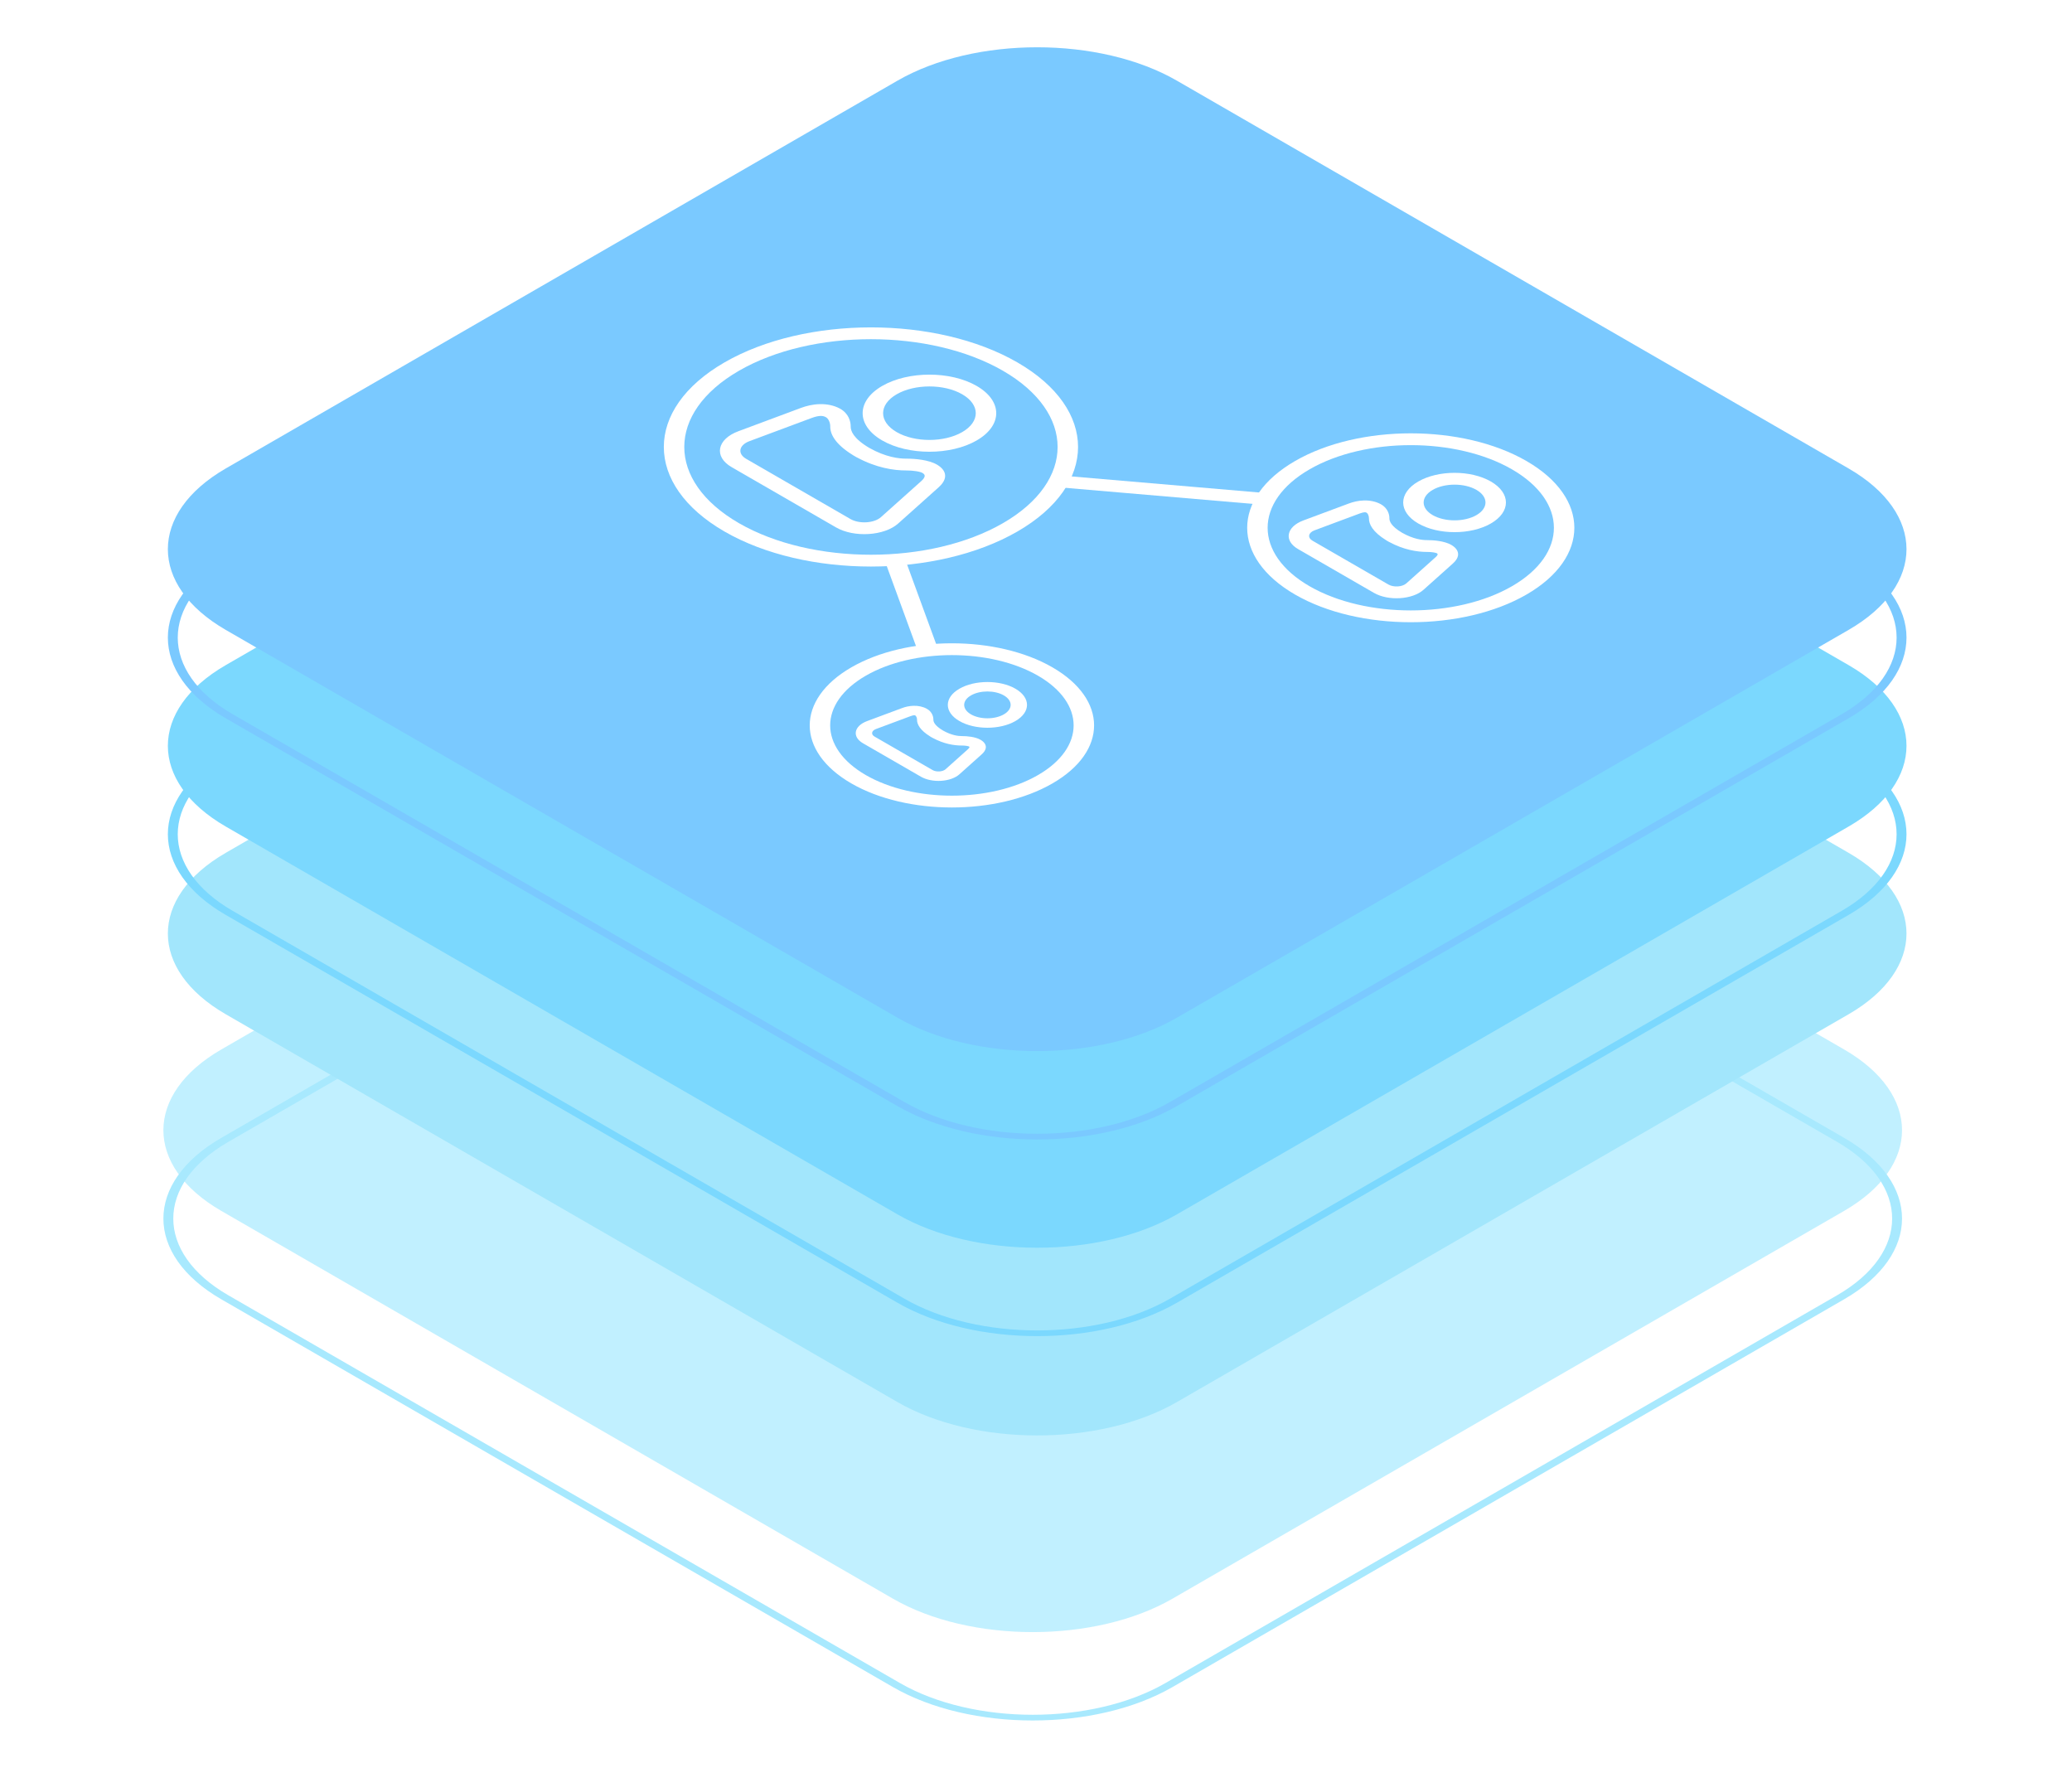 <!--
 * Copyright (c) 2023 Contributors to the Eclipse Foundation
 *
 * See the NOTICE file(s) distributed with this work for additional
 * information regarding copyright ownership.
 *
 * This program and the accompanying materials are made available under the
 * terms of the Apache License, Version 2.0 which is available at
 * https://www.apache.org/licenses/LICENSE-2.0.
 *
 * Unless required by applicable law or agreed to in writing, software
 * distributed under the License is distributed on an "AS IS" BASIS, WITHOUT
 * WARRANTIES OR CONDITIONS OF ANY KIND, either express or implied. See the
 * License for the specific language governing permissions and limitations
 * under the License.
 *
 * SPDX-License-Identifier: CC-BY-4.0
-->
<svg width="286" height="244" viewBox="0 0 286 244" fill="none" xmlns="http://www.w3.org/2000/svg">
<g clip-path="url(#clip0_989_3955)">
<path d="M123.249 91.328C133.907 85.176 151.186 85.176 161.843 91.328L254.546 144.845C265.204 150.998 265.204 160.973 254.546 167.126L161.843 220.643C151.186 226.796 133.907 226.796 123.249 220.643L30.547 167.126C19.889 160.973 19.889 150.998 30.547 144.845L123.249 91.328Z" fill="#BAEEFF" fill-opacity="0.9"/>
<path fill-rule="evenodd" clip-rule="evenodd" d="M253.581 157.602L160.879 104.084C150.754 98.24 134.339 98.24 124.214 104.084L31.512 157.602C21.387 163.447 21.387 172.923 31.512 178.768L124.214 232.285C134.339 238.13 150.754 238.13 160.879 232.285L253.581 178.768C263.706 172.923 263.706 163.447 253.581 157.602ZM161.843 103.527C151.186 97.375 133.907 97.375 123.249 103.527L30.547 157.045C19.889 163.197 19.889 173.172 30.547 179.325L123.249 232.842C133.907 238.995 151.186 238.995 161.843 232.842L254.546 179.325C265.204 173.172 265.204 163.197 254.546 157.045L161.843 103.527Z" fill="#A8E9FE"/>
<path d="M123.866 64.188C134.523 58.035 151.802 58.035 162.46 64.188L255.162 117.705C265.82 123.858 265.82 133.833 255.162 139.986L162.46 193.503C151.802 199.655 134.523 199.655 123.866 193.503L31.163 139.986C20.506 133.833 20.506 123.858 31.163 117.705L123.866 64.188Z" fill="#A2E6FC"/>
<g filter="url(#filter0_ddddd_989_3955)">
<path fill-rule="evenodd" clip-rule="evenodd" d="M254.197 130.461L161.495 76.944C151.37 71.099 134.955 71.099 124.83 76.944L32.128 130.461C22.003 136.306 22.003 145.783 32.128 151.628L124.83 205.145C134.955 210.99 151.37 210.99 161.495 205.145L254.197 151.628C264.322 145.783 264.322 136.306 254.197 130.461ZM162.46 76.387C151.802 70.235 134.523 70.235 123.866 76.387L31.163 129.904C20.506 136.057 20.506 146.032 31.163 152.185L123.866 205.702C134.523 211.855 151.802 211.855 162.46 205.702L255.162 152.185C265.82 146.032 265.82 136.057 255.162 129.904L162.46 76.387Z" fill="#A2E6FC"/>
</g>
<path d="M123.866 38.281C134.523 32.128 151.802 32.128 162.46 38.281L255.162 91.798C265.82 97.951 265.82 107.926 255.162 114.078L162.46 167.596C151.802 173.748 134.523 173.748 123.866 167.596L31.163 114.078C20.506 107.926 20.506 97.951 31.163 91.798L123.866 38.281Z" fill="#7BD8FE"/>
<path fill-rule="evenodd" clip-rule="evenodd" d="M254.197 104.554L161.495 51.037C151.37 45.192 134.955 45.192 124.83 51.037L32.128 104.554C22.003 110.399 22.003 119.876 32.128 125.721L124.83 179.238C134.955 185.083 151.37 185.083 161.495 179.238L254.197 125.721C264.322 119.876 264.322 110.399 254.197 104.554ZM162.46 50.48C151.802 44.328 134.523 44.328 123.866 50.48L31.163 103.997C20.506 110.15 20.506 120.125 31.163 126.278L123.866 179.795C134.523 185.947 151.802 185.947 162.46 179.795L255.162 126.278C265.82 120.125 265.82 110.15 255.162 103.997L162.46 50.48Z" fill="#7BD8FE"/>
<path d="M123.866 11.14C134.524 4.988 151.803 4.988 162.46 11.14L255.163 64.657C265.82 70.81 265.82 80.785 255.163 86.938L162.46 140.455C151.803 146.608 134.524 146.608 123.866 140.455L31.163 86.938C20.506 80.785 20.506 70.81 31.163 64.657L123.866 11.14Z" fill="#7AC9FF"/>
<path fill-rule="evenodd" clip-rule="evenodd" d="M254.198 77.414L161.495 23.896C151.371 18.052 134.955 18.052 124.831 23.896L32.128 77.414C22.004 83.259 22.004 92.735 32.128 98.58L124.831 152.097C134.955 157.942 151.371 157.942 161.495 152.097L254.198 98.58C264.322 92.735 264.322 83.259 254.198 77.414ZM162.46 23.339C151.803 17.187 134.524 17.187 123.866 23.339L31.163 76.857C20.506 83.009 20.506 92.984 31.163 99.137L123.866 152.654C134.524 158.807 151.803 158.807 162.46 152.654L255.163 99.137C265.82 92.984 265.82 83.009 255.163 76.857L162.46 23.339Z" fill="#7AC9FF"/>
<path fill-rule="evenodd" clip-rule="evenodd" d="M180.759 80.909C188.475 85.363 200.984 85.363 208.7 80.909C216.415 76.454 216.415 69.233 208.7 64.778C200.984 60.324 188.475 60.324 180.759 64.778C173.044 69.233 173.044 76.454 180.759 80.909ZM178.763 82.061C187.581 87.152 201.878 87.152 210.696 82.061C219.514 76.97 219.514 68.717 210.696 63.626C201.878 58.535 187.581 58.535 178.763 63.626C169.945 68.717 169.945 76.97 178.763 82.061Z" fill="white"/>
<path fill-rule="evenodd" clip-rule="evenodd" d="M119.511 106.975C126.073 110.763 136.711 110.763 143.273 106.975C149.835 103.187 149.835 97.045 143.273 93.257C136.711 89.469 126.073 89.469 119.511 93.257C112.949 97.045 112.949 103.187 119.511 106.975ZM117.515 108.127C125.179 112.552 137.605 112.552 145.269 108.127C152.934 103.703 152.934 96.529 145.269 92.105C137.605 87.68 125.179 87.68 117.515 92.105C109.851 96.529 109.851 103.703 117.515 108.127Z" fill="white"/>
<path fill-rule="evenodd" clip-rule="evenodd" d="M101.998 72.207C112.06 78.016 128.374 78.016 138.436 72.207C148.498 66.398 148.498 56.98 138.436 51.171C128.374 45.362 112.06 45.362 101.998 51.171C91.936 56.98 91.936 66.398 101.998 72.207ZM100.002 73.359C111.166 79.805 129.267 79.805 140.432 73.359C151.596 66.914 151.596 56.464 140.432 50.019C129.267 43.574 111.166 43.574 100.002 50.019C88.837 56.464 88.837 66.914 100.002 73.359Z" fill="white"/>
<path fill-rule="evenodd" clip-rule="evenodd" d="M174 69.638L145.789 67.221L146.203 65.609L174.415 68.026L174 69.638Z" fill="white"/>
<path fill-rule="evenodd" clip-rule="evenodd" d="M126.729 89.97L122.297 77.853L125.059 77.517L129.491 89.633L126.729 89.97Z" fill="white"/>
<path fill-rule="evenodd" clip-rule="evenodd" d="M191.563 70.587C191.723 70.918 191.784 71.26 191.78 71.55C191.775 71.902 191.979 72.613 193.536 73.533C195.129 74.432 196.361 74.549 196.971 74.546C197.473 74.544 198.066 74.579 198.639 74.672C199.191 74.761 199.865 74.926 200.378 75.239C201.012 75.627 201.298 76.095 201.26 76.579C201.225 77.035 200.91 77.447 200.532 77.783C199.529 78.677 197.92 80.112 196.493 81.396C194.974 82.763 191.644 82.98 189.646 81.827L179.169 75.778C177.171 74.625 177.547 72.703 179.915 71.826C182.139 71.002 184.626 70.073 186.174 69.494C186.756 69.276 187.469 69.094 188.258 69.073C189.097 69.052 189.909 69.217 190.579 69.582C191.123 69.879 191.408 70.268 191.563 70.587ZM191.642 80.674C192.357 81.087 193.564 81.014 194.117 80.516C195.548 79.229 197.159 77.791 198.163 76.896C198.376 76.707 198.435 76.576 198.44 76.506C198.443 76.476 198.435 76.457 198.426 76.442C198.417 76.428 198.393 76.4 198.326 76.358C198.307 76.347 198.184 76.291 197.879 76.241C197.595 76.195 197.269 76.175 196.995 76.176C195.613 76.183 193.757 75.888 191.754 74.804L191.75 74.806C191.678 74.766 191.608 74.725 191.54 74.685C191.47 74.645 191.4 74.605 191.33 74.564L191.334 74.561C189.456 73.405 188.945 72.334 188.957 71.536C188.959 71.377 188.923 71.19 188.844 71.025C188.759 70.849 188.662 70.778 188.641 70.767C188.57 70.728 188.521 70.715 188.496 70.71C188.47 70.704 188.437 70.7 188.385 70.701C188.264 70.704 188.037 70.739 187.709 70.861C186.16 71.441 183.669 72.371 181.439 73.197C180.577 73.516 180.45 74.213 181.165 74.626L191.642 80.674Z" fill="white"/>
<path fill-rule="evenodd" clip-rule="evenodd" d="M203.793 67.611C202.126 66.649 199.424 66.649 197.757 67.611C196.09 68.573 196.09 70.133 197.757 71.096C199.424 72.058 202.126 72.058 203.793 71.096C205.46 70.133 205.46 68.573 203.793 67.611ZM195.761 66.459C198.53 64.86 203.02 64.86 205.789 66.459C208.558 68.057 208.558 70.649 205.789 72.248C203.02 73.847 198.53 73.847 195.761 72.248C192.991 70.649 192.991 68.057 195.761 66.459Z" fill="white"/>
<path fill-rule="evenodd" clip-rule="evenodd" d="M128.668 98.59C128.792 98.846 128.839 99.11 128.836 99.334C128.832 99.594 128.981 100.129 130.162 100.826C131.369 101.508 132.297 101.594 132.748 101.592C133.135 101.59 133.592 101.617 134.035 101.689C134.461 101.757 134.986 101.885 135.387 102.13C135.88 102.432 136.104 102.797 136.075 103.175C136.047 103.53 135.801 103.849 135.51 104.109C134.744 104.791 133.516 105.887 132.426 106.868C131.249 107.927 128.668 108.096 127.119 107.201L119.119 102.583C117.57 101.689 117.862 100.199 119.697 99.519C121.396 98.89 123.294 98.181 124.476 97.739C124.925 97.57 125.478 97.429 126.093 97.413C126.747 97.396 127.381 97.525 127.903 97.81C128.328 98.041 128.549 98.344 128.668 98.59ZM128.716 106.279C129.238 106.581 130.121 106.528 130.525 106.163C131.618 105.18 132.848 104.083 133.615 103.4C133.774 103.258 133.815 103.163 133.818 103.117C133.82 103.097 133.815 103.087 133.811 103.08C133.806 103.073 133.792 103.054 133.745 103.025C133.745 103.025 133.745 103.026 133.745 103.025C133.745 103.025 133.725 103.014 133.67 102.997C133.612 102.98 133.531 102.961 133.427 102.944C133.215 102.91 132.972 102.895 132.767 102.896C131.697 102.901 130.267 102.672 128.729 101.839L128.726 101.841C128.671 101.81 128.617 101.779 128.565 101.748C128.511 101.718 128.458 101.687 128.404 101.655L128.407 101.654C126.964 100.766 126.568 99.94 126.577 99.323C126.579 99.204 126.552 99.063 126.493 98.941C126.464 98.881 126.432 98.835 126.401 98.801C126.372 98.769 126.352 98.757 126.352 98.757C126.352 98.757 126.352 98.757 126.352 98.757C126.303 98.73 126.271 98.722 126.259 98.72C126.246 98.717 126.228 98.715 126.194 98.715C126.114 98.717 125.95 98.741 125.704 98.833C124.521 99.275 122.62 99.986 120.917 100.616C120.286 100.85 120.193 101.36 120.716 101.661L128.716 106.279Z" fill="white"/>
<path fill-rule="evenodd" clip-rule="evenodd" d="M138.561 95.977C137.309 95.254 135.278 95.254 134.025 95.977C132.773 96.701 132.773 97.873 134.025 98.596C135.278 99.319 137.309 99.319 138.561 98.596C139.814 97.873 139.814 96.701 138.561 95.977ZM132.429 95.055C134.563 93.823 138.024 93.823 140.158 95.055C142.293 96.288 142.293 98.286 140.158 99.518C138.024 100.75 134.563 100.75 132.429 99.518C130.294 98.286 130.294 96.288 132.429 95.055Z" fill="white"/>
<path fill-rule="evenodd" clip-rule="evenodd" d="M117.144 57.636C117.349 58.06 117.428 58.501 117.423 58.875C117.414 59.447 117.758 60.502 119.991 61.819C122.273 63.108 124.1 63.307 125.091 63.302C125.738 63.299 126.503 63.345 127.237 63.463C127.95 63.578 128.773 63.784 129.386 64.159C130.159 64.631 130.5 65.195 130.455 65.778C130.412 66.332 130.026 66.845 129.538 67.279C128.159 68.508 125.947 70.481 123.984 72.247C122.077 73.963 117.898 74.235 115.392 72.788L100.99 64.474C98.484 63.028 98.955 60.615 101.928 59.514C104.986 58.381 108.405 57.104 110.533 56.307C111.286 56.026 112.175 55.803 113.134 55.779C114.143 55.752 115.12 55.949 115.938 56.395C116.587 56.749 116.944 57.225 117.144 57.636ZM117.388 71.636C118.611 72.342 120.667 72.214 121.608 71.367C123.575 69.598 125.789 67.622 127.169 66.393C127.492 66.105 127.621 65.873 127.634 65.704C127.645 65.565 127.584 65.431 127.334 65.278C127.214 65.205 126.943 65.108 126.477 65.033C126.032 64.961 125.535 64.93 125.115 64.932C123.366 64.94 120.945 64.57 118.285 63.132L118.279 63.135C118.182 63.08 118.087 63.026 117.995 62.971C117.901 62.918 117.807 62.864 117.712 62.807L117.717 62.804C115.225 61.269 114.585 59.871 114.6 58.861C114.603 58.619 114.549 58.332 114.425 58.075C114.295 57.806 114.126 57.649 114 57.58C113.735 57.436 113.502 57.4 113.261 57.407C112.97 57.414 112.566 57.489 112.068 57.675C109.939 58.472 106.516 59.75 103.452 60.886C101.985 61.429 101.763 62.616 102.987 63.322L117.388 71.636Z" fill="white"/>
<path fill-rule="evenodd" clip-rule="evenodd" d="M132.813 54.417C130.316 52.975 126.266 52.975 123.769 54.417C121.271 55.859 121.271 58.197 123.769 59.638C126.266 61.08 130.316 61.08 132.813 59.638C135.311 58.197 135.311 55.859 132.813 54.417ZM121.773 53.265C125.373 51.186 131.209 51.186 134.81 53.265C138.41 55.343 138.41 58.712 134.81 60.791C131.209 62.869 125.373 62.869 121.773 60.791C118.172 58.712 118.172 55.343 121.773 53.265Z" fill="white"/>
</g>
<defs>
<filter id="filter0_ddddd_989_3955" x="-41.83" y="57.773" width="391.985" height="418.543" filterUnits="userSpaceOnUse" color-interpolation-filters="sRGB">
<feFlood flood-opacity="0" result="BackgroundImageFix"/>
<feColorMatrix in="SourceAlpha" type="matrix" values="0 0 0 0 0 0 0 0 0 0 0 0 0 0 0 0 0 0 127 0" result="hardAlpha"/>
<feOffset/>
<feColorMatrix type="matrix" values="0 0 0 0 0 0 0 0 0 0 0 0 0 0 0 0 0 0 0.1 0"/>
<feBlend mode="normal" in2="BackgroundImageFix" result="effect1_dropShadow_989_3955"/>
<feColorMatrix in="SourceAlpha" type="matrix" values="0 0 0 0 0 0 0 0 0 0 0 0 0 0 0 0 0 0 127 0" result="hardAlpha"/>
<feOffset dx="1" dy="12"/>
<feGaussianBlur stdDeviation="13"/>
<feColorMatrix type="matrix" values="0 0 0 0 0 0 0 0 0 0 0 0 0 0 0 0 0 0 0.1 0"/>
<feBlend mode="normal" in2="effect1_dropShadow_989_3955" result="effect2_dropShadow_989_3955"/>
<feColorMatrix in="SourceAlpha" type="matrix" values="0 0 0 0 0 0 0 0 0 0 0 0 0 0 0 0 0 0 127 0" result="hardAlpha"/>
<feOffset dx="3" dy="47"/>
<feGaussianBlur stdDeviation="24"/>
<feColorMatrix type="matrix" values="0 0 0 0 0 0 0 0 0 0 0 0 0 0 0 0 0 0 0.09 0"/>
<feBlend mode="normal" in2="effect2_dropShadow_989_3955" result="effect3_dropShadow_989_3955"/>
<feColorMatrix in="SourceAlpha" type="matrix" values="0 0 0 0 0 0 0 0 0 0 0 0 0 0 0 0 0 0 127 0" result="hardAlpha"/>
<feOffset dx="6" dy="107"/>
<feGaussianBlur stdDeviation="32"/>
<feColorMatrix type="matrix" values="0 0 0 0 0 0 0 0 0 0 0 0 0 0 0 0 0 0 0.05 0"/>
<feBlend mode="normal" in2="effect3_dropShadow_989_3955" result="effect4_dropShadow_989_3955"/>
<feColorMatrix in="SourceAlpha" type="matrix" values="0 0 0 0 0 0 0 0 0 0 0 0 0 0 0 0 0 0 127 0" result="hardAlpha"/>
<feOffset dx="11" dy="190"/>
<feGaussianBlur stdDeviation="38"/>
<feColorMatrix type="matrix" values="0 0 0 0 0 0 0 0 0 0 0 0 0 0 0 0 0 0 0.01 0"/>
<feBlend mode="normal" in2="effect4_dropShadow_989_3955" result="effect5_dropShadow_989_3955"/>
<feBlend mode="normal" in="SourceGraphic" in2="effect5_dropShadow_989_3955" result="shape"/>
</filter>
<clipPath id="clip0_989_3955">
<rect width="284.342" height="243.983" fill="white" transform="translate(0.684)"/>
</clipPath>
</defs>
</svg>

